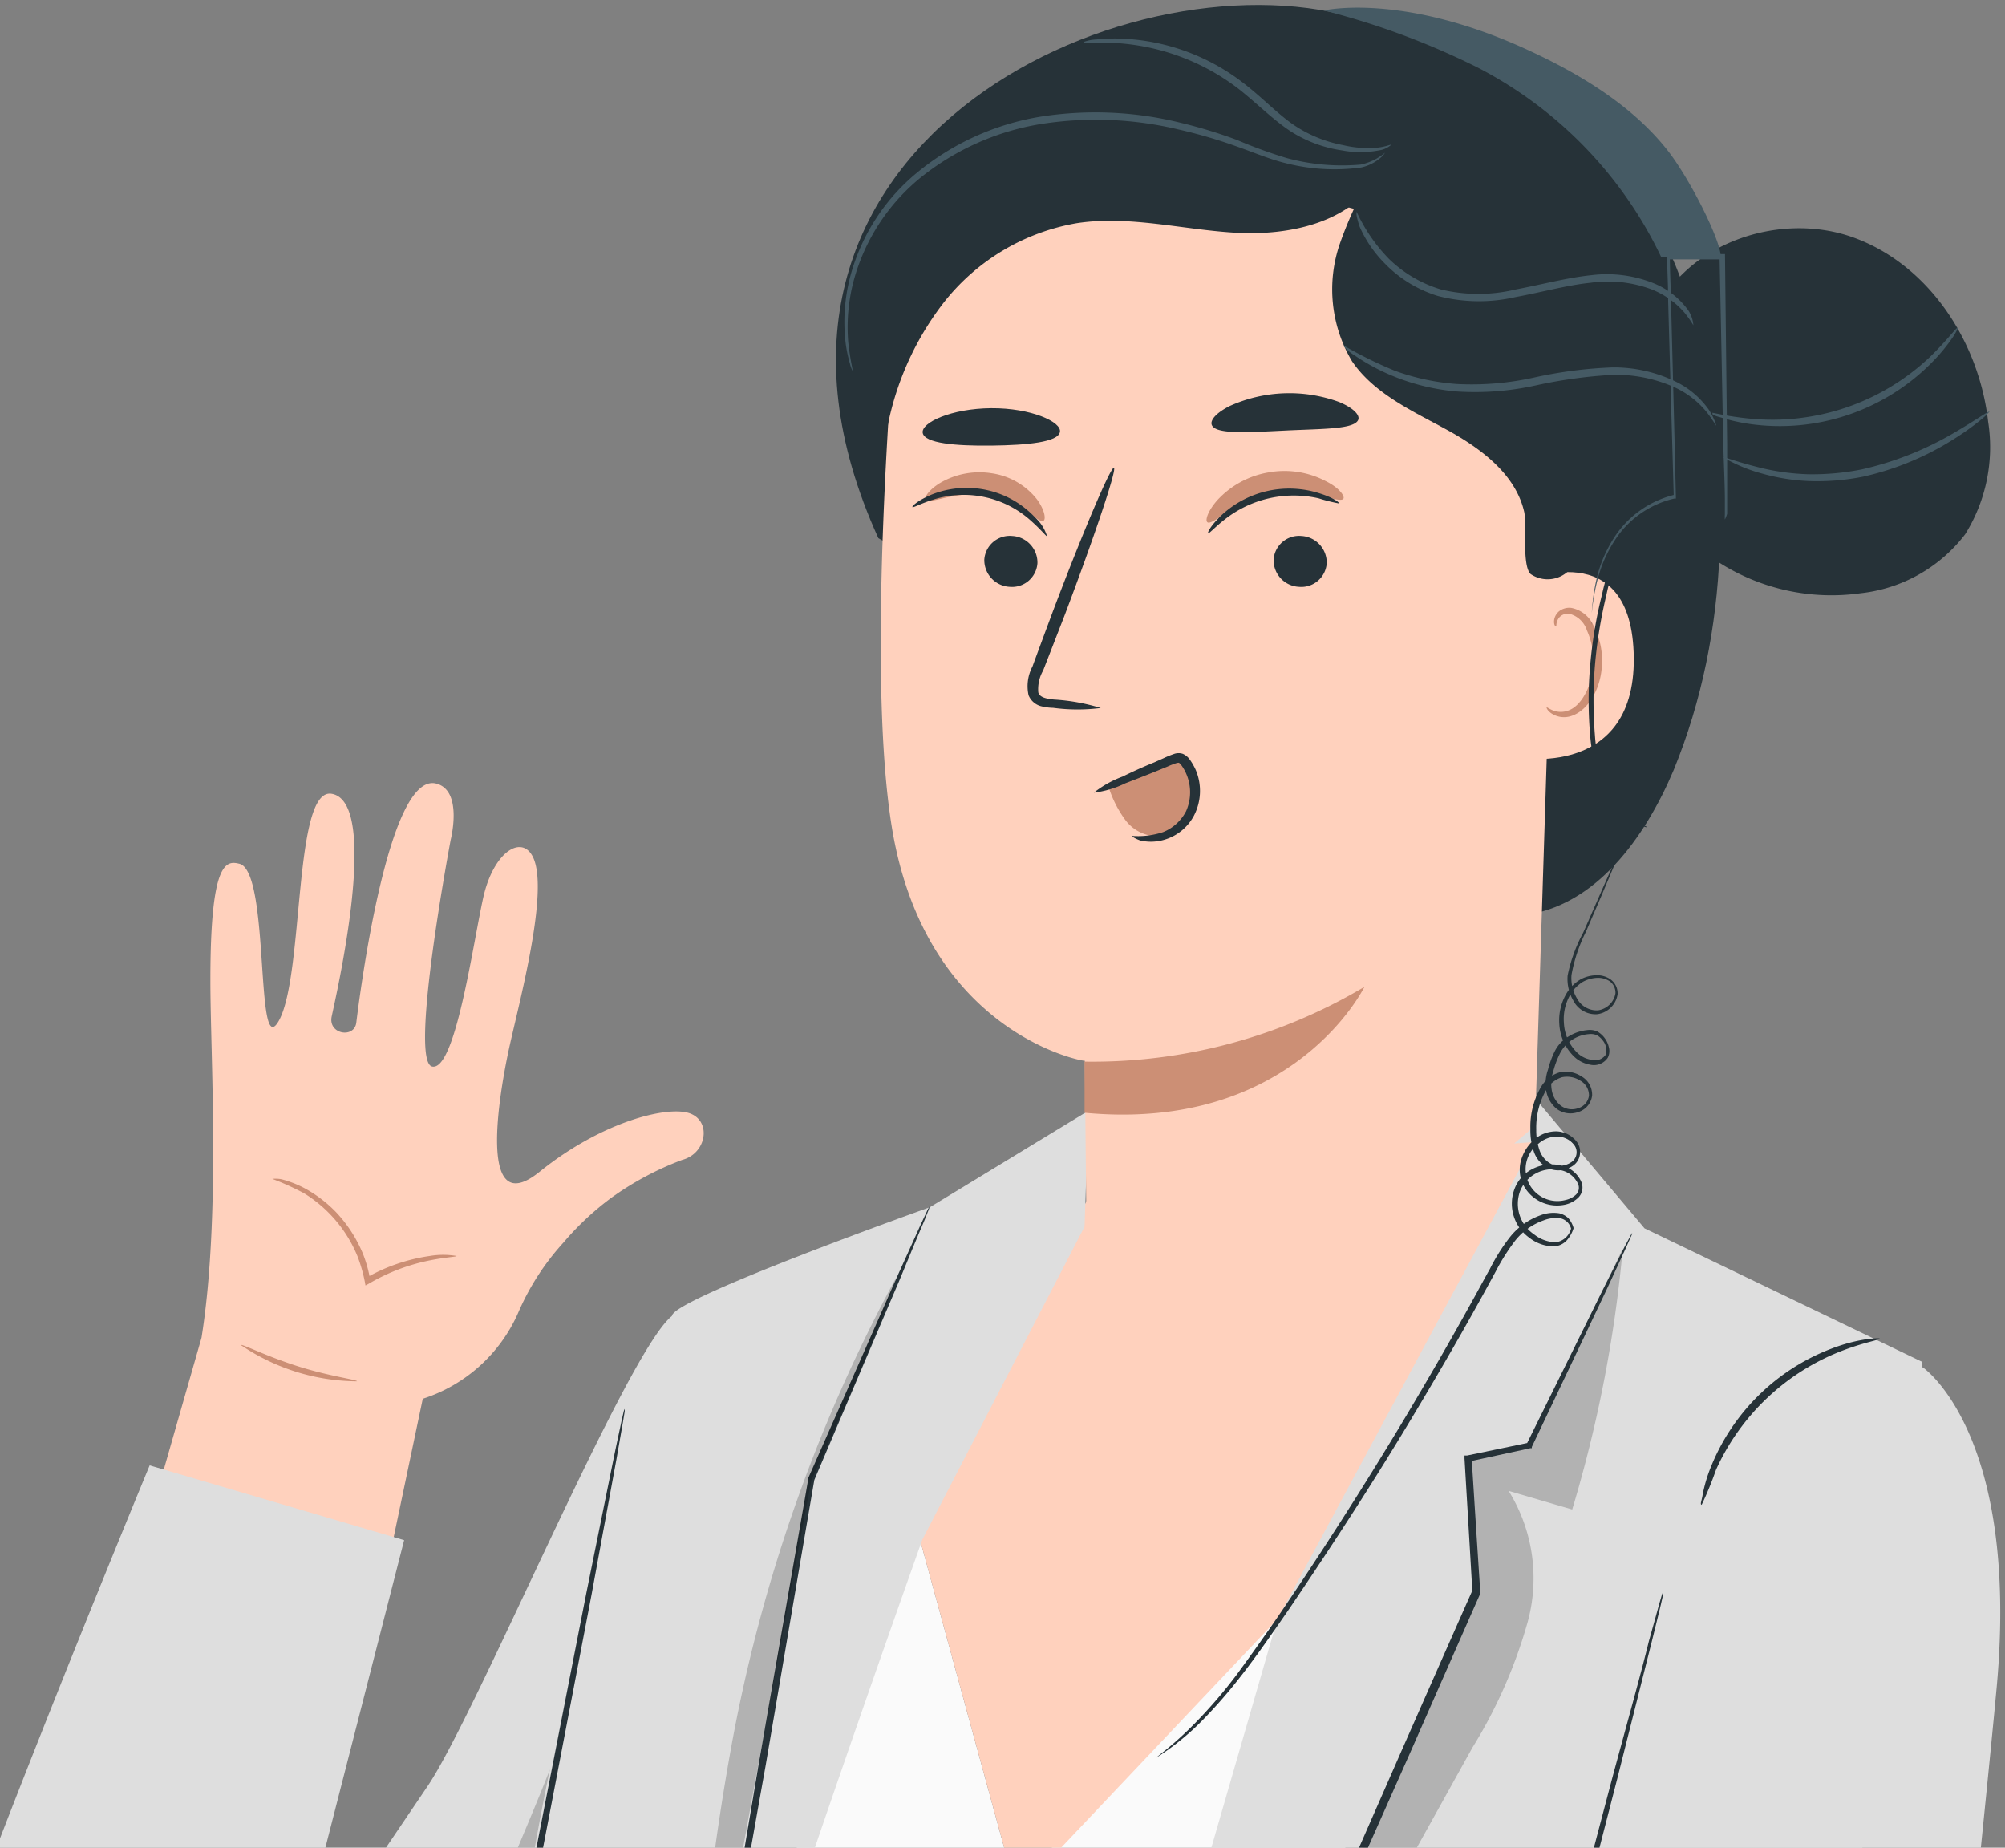 <svg xmlns="http://www.w3.org/2000/svg" xmlns:xlink="http://www.w3.org/1999/xlink" width="140" height="129" viewBox="0 0 140 129">
  <rect x="0" y="0" width="140" height="129" fill="#808080" stroke="none"/>
  <defs>
    <clipPath id="clip-path">
      <rect id="Rectangle_15" data-name="Rectangle 15" width="140" height="129" transform="translate(2687 725)" fill="#fff" stroke="#707070" stroke-width="1"/>
    </clipPath>
    <clipPath id="clip-path-2">
      <rect id="Rectangle_14" data-name="Rectangle 14" width="150" height="191" transform="translate(2677 725)" fill="#fff" stroke="#707070" stroke-width="1"/>
    </clipPath>
  </defs>
  <g id="Mask_Group_11" data-name="Mask Group 11" transform="translate(-2687 -725)" clip-path="url(#clip-path)">
    <g id="Mask_Group_10" data-name="Mask Group 10" clip-path="url(#clip-path-2)">
      <g id="Group_146" data-name="Group 146">
        <g id="freepik--character-1--inject-266" transform="translate(2606.73 627.071)">
          <path id="Path_99" data-name="Path 99" d="M273,265.81l-15.67-31.68a116.39,116.39,0,1,0-24,34.13v.06Z" fill="none"/>
          <path id="Path_102" data-name="Path 102" d="M144.45,205.2l6.83,25,24.95-33.69-5.88,88.34H134.73l-10.38.5s1.54-13.92,2.17-21.79A87.74,87.74,0,0,1,129.68,245C135,227.7,144.45,205.2,144.45,205.2Z" fill="#fafafa"/>
          <path id="Path_103" data-name="Path 103" d="M152.49,244.3c.09.11-3.94,3.35-9,7.24s-9.21,6.94-9.3,6.83,3.93-3.36,9-7.24S152.4,244.18,152.49,244.3Z" fill="#263238"/>
          <path id="Path_104" data-name="Path 104" d="M214.5,193.02l-19.4-9.33-7.61-9.04-10.76,11.18L148.19,284.6h48.94l6.27-16.95,11.1-65.44Z" fill="#dedede"/>
          <path id="Path_105" data-name="Path 105" d="M127.2,286l-1.31-21L185,255s10.1-48.78,16.32-56.77c5.75-7.38,13.23-4.82,13.23-4.82s6.75,4.62,5.14,22.31c-.85,9.27-4.24,41.39-5.46,53a18.59,18.59,0,0,1-2.7,7.83h0a18.54,18.54,0,0,1-15.73,8.74Z" fill="#dedede"/>
          <path id="Path_106" data-name="Path 106" d="M194.66,267.23c-.09,0-.17-.93-.6-2.36a14.09,14.09,0,0,0-7.29-8.65c-1.34-.67-2.26-.9-2.23-1a6.46,6.46,0,0,1,2.38.66,12.91,12.91,0,0,1,7.49,8.88A6.56,6.56,0,0,1,194.66,267.23Z" fill="#263238"/>
          <g id="Group_134" data-name="Group 134" opacity="0.2">
            <path id="Path_107" data-name="Path 107" d="M193.58,185.11a91.75,91.75,0,0,1-3.53,18.21l-4.44-1.3a11.56,11.56,0,0,1,1.32,9.19,34.22,34.22,0,0,1-3.84,8.72q-11,19.81-22.06,39.64l22.24-50.5-.58-9.34,4.28-.91Z"/>
          </g>
          <g id="Group_135" data-name="Group 135" opacity="0.2">
            <path id="Path_108" data-name="Path 108" d="M184.81,254.47a11.81,11.81,0,0,1,12.09,8.75,3,3,0,0,1,0,1.9,1.28,1.28,0,0,1-1.55.79,2,2,0,0,1-.86-1.15,18,18,0,0,0-10.28-9.57"/>
          </g>
          <path id="Path_109" data-name="Path 109" d="M161.19,259.09a6.561,6.561,0,0,1,.3-.81l1-2.29,3.59-8.35,12.06-27.49c1.72-3.9,3.38-7.66,4.94-11.18v.11c-.19-3.32-.38-6.44-.55-9.33v-.2h.18l4.29-.89-.14.11,5.33-10.79,1.49-2.95.41-.76a1.881,1.881,0,0,1,.15-.26.83.83,0,0,1-.1.28l-.35.79c-.34.73-.8,1.74-1.39,3l-5.17,10.87v.09h-.1l-4.28.93.18-.23q.27,4.335.6,9.33v.12c-1.56,3.53-3.21,7.29-4.93,11.19l-12.19,27.43c-1.57,3.46-2.84,6.28-3.75,8.29l-1,2.24A6.218,6.218,0,0,1,161.19,259.09Z" fill="#263238"/>
          <path id="Path_110" data-name="Path 110" d="M127.15,285.34a2.488,2.488,0,0,1-.05-.35,4.845,4.845,0,0,0-.08-1c-.07-.94-.17-2.26-.29-4-.23-3.45-.56-8.4-1-14.49v-.17h.16l42.77-7.86,15.77-2.86-.2.19c3.47-13.17,6.47-24.6,8.63-32.78,1.08-4,2-7.27,2.55-9.53.31-1.09.54-1.94.71-2.55l.19-.66.08-.21a.67.67,0,0,1,0,.23l-.15.66c-.15.62-.36,1.48-.63,2.57l-2.41,9.57c-2.11,8.19-5.06,19.64-8.45,32.82v.16h-.16L168.78,258,126,265.7l.16-.2c.33,6.1.6,11.05.79,14.51.08,1.69.14,3,.18,3.95v1A1.88,1.88,0,0,1,127.15,285.34Z" fill="#263238"/>
          <path id="Path_111" data-name="Path 111" d="M211.52,191.39c0,.09-1,.24-2.5.8a15.94,15.94,0,0,0-8.93,8.36,23.541,23.541,0,0,1-1,2.44c-.13-.03,0-.25.07-.71a10.3,10.3,0,0,1,.55-1.87,14.72,14.72,0,0,1,9.15-8.57,11,11,0,0,1,1.9-.43C211.26,191.36,211.51,191.35,211.52,191.39Z" fill="#263238"/>
          <path id="Path_112" data-name="Path 112" d="M99.76,169.16c1.75-3.23,1-16.27,3.67-15.81,3.45.59.26,14.3,0,15.55s1.59,1.55,1.72.42c.2-1.63,2.2-17.58,5.59-16.68,1.88.49,1,3.92,1,3.92s-2.92,15.46-1.3,15.83,2.85-8.54,3.57-11.78,2.72-4.45,3.49-2.81c1.12,2.4-1,10.19-1.68,13.31s-2.26,12.17,2.13,8.63,9-4.64,10.51-4.07,1.13,2.8-.55,3.24a21.23,21.23,0,0,0-5,2.68,20,20,0,0,0-3.32,3.12,17.53,17.53,0,0,0-3.14,4.88,10.94,10.94,0,0,1-6.66,6h0l-2.56,12.18-16.58-3.55,3.69-12.89c1.35-8.47.61-19.85.62-25,0-8.26,1.09-8.32,2-8.1C99.17,158.66,98.05,172.31,99.76,169.16Z" fill="#ffd1bd"/>
          <path id="Path_113" data-name="Path 113" d="M99.29,180.24a19.38,19.38,0,0,1,2.21,1,9.32,9.32,0,0,1,3.74,4.42,10.631,10.631,0,0,1,.5,1.74l.05.28.24-.13a13.7,13.7,0,0,1,4.29-1.63c1.13-.22,1.83-.24,1.83-.3a5.55,5.55,0,0,0-1.87,0,12.57,12.57,0,0,0-4.45,1.53l.29.15a9,9,0,0,0-.51-1.84,9.63,9.63,0,0,0-1.82-2.84,9.07,9.07,0,0,0-2.16-1.68,7.389,7.389,0,0,0-1.68-.67A2,2,0,0,0,99.29,180.24Z" fill="#cc8f75"/>
          <path id="Path_114" data-name="Path 114" d="M97.09,191.84a14.58,14.58,0,0,0,8.11,2.53c0-.12-1.89-.34-4.13-1.05S97.14,191.73,97.09,191.84Z" fill="#cc8f75"/>
          <path id="Path_115" data-name="Path 115" d="M157.11,179.84,144.45,205.2l6.83,24.99,18.19-19.22,17.93-33.31Z" fill="#ffd1bd"/>
          <path id="Path_116" data-name="Path 116" d="M145.19,182.22s-18,6.4-18,7.59h0c-3.18,2.49-13.77,28.1-17.14,32.94L100.41,237h0l8.08-31.54-17.77-5.22S75.54,236.86,73.7,245a30,30,0,0,0,.3,14.65l.1-.08a16.85,16.85,0,0,0,6.66,8.95c7.53,4.83,14.57,5.74,21.77.42,4.08-3,8.74-6.65,13-10.05l1.12,26.48h9.81c0-1.49-.3-19.63-.3-19.63a101.469,101.469,0,0,0,3-13.09c.89-6.24,15.51-47.22,15.51-47.22L156,183.57l.27-8.09Z" fill="#dedede"/>
          <path id="Path_117" data-name="Path 117" d="M116.44,285.14a5.289,5.289,0,0,1-.08-.82q-.06-.88-.15-2.37c-.11-2.12-.26-5.1-.45-8.78-.34-7.49-.8-17.8-1.32-29.36v-.06c.21-1.09.44-2.26.67-3.44,2.37-12.14,4.53-23.14,6.1-31.15l1.91-9.42c.22-1.08.41-1.93.54-2.56l.15-.66a1.221,1.221,0,0,1,.07-.22.58.58,0,0,1,0,.23l-.11.67-.45,2.58-1.74,9.46c-1.53,8-3.63,19-6,31.18-.22,1.17-.45,2.34-.66,3.43v-.06c.46,11.56.87,21.88,1.16,29.36.12,3.69.22,6.67.29,8.79,0,1,0,1.79.06,2.38a5.131,5.131,0,0,1,.01.82Z" fill="#263238"/>
          <path id="Path_118" data-name="Path 118" d="M126.51,261.64a4.35,4.35,0,0,1,.09-.83c.09-.58.2-1.37.35-2.36.35-2.1.83-5,1.42-8.68,1.25-7.36,3-17.44,4.86-28.59,1.27-7.29,2.46-14.13,3.48-20v-.06c2.5-5.66,4.59-10.39,6.07-13.76.73-1.62,1.32-2.91,1.74-3.85l.47-1a1.57,1.57,0,0,1,.19-.34,1.65,1.65,0,0,1-.12.36c-.11.28-.24.62-.41,1-.4.94-.94,2.25-1.62,3.89-1.45,3.39-3.48,8.15-5.9,13.84h0c-1,5.83-2.16,12.68-3.41,20-2,11.14-3.72,21.21-5,28.57-.66,3.61-1.19,6.55-1.58,8.64l-.45,2.35a6.11,6.11,0,0,1-.18.82Z" fill="#263238"/>
          <path id="Path_119" data-name="Path 119" d="M92,258.7c-.07-.05.7-1.15,1.78-3A54,54,0,0,0,97.4,248a65.169,65.169,0,0,0,2.48-8c.5-2.11.73-3.43.81-3.42a3,3,0,0,1,0,.95c-.06.61-.19,1.48-.4,2.55a49.759,49.759,0,0,1-2.35,8.19,44.429,44.429,0,0,1-3.78,7.64c-.59.93-1.09,1.65-1.47,2.13A2.206,2.206,0,0,1,92,258.7Z" fill="#263238"/>
          <g id="Group_136" data-name="Group 136" opacity="0.2">
            <path id="Path_120" data-name="Path 120" d="M93.37,257.24a1.1,1.1,0,0,0-.76,1.55,1.64,1.64,0,0,0,1.72.78,3.44,3.44,0,0,0,1.75-.95,11.9,11.9,0,0,0,3-5.34c1.53-4.82,1.6-10,1.66-15A61.32,61.32,0,0,1,93.41,257"/>
          </g>
          <g id="Group_137" data-name="Group 137" opacity="0.2">
            <path id="Path_121" data-name="Path 121" d="M115.23,259.59a26.58,26.58,0,0,1-3.63-16.2c.54-7.7,4.28-14.74,7.07-21.93-1.6,7.56-2.52,15.07-4,22.34,0,0,.77,10.81.79,15.6"/>
          </g>
          <g id="Group_138" data-name="Group 138" opacity="0.2">
            <path id="Path_122" data-name="Path 122" d="M127.65,254.77c.78-11.52,1.57-23.06,3.6-34.42a110,110,0,0,1,11.6-33.23c-1.45,4.56-5.92,14.14-5.92,14.14s-6.45,34-9.25,51.16"/>
          </g>
          <path id="Path_123" data-name="Path 123" d="M126.2,268l1.61,17.86h-8.43l-7.46-.12a52.062,52.062,0,0,1-8.56.22.9.9,0,0,1-.4-.08,6.739,6.739,0,0,1-1.3-.32h0c-.76-.28-1.54-.77-1.42-1.61.37-2.56,1.89-2.77,1.89-2.77h.76l.06-.22a20.156,20.156,0,0,1-2.64-.09c-.24,0-.38-.05-.4-.09s-3-.35-2.76-1.93C97.48,276.21,99,276,99,276l2.46-.16a21.48,21.48,0,0,1-2.73-.09c-.24,0-.38-.05-.4-.09s-3-.35-2.76-1.93c.37-2.56,1.89-2.77,1.89-2.77l2-.14a15.951,15.951,0,0,1-2.22-.08c-.24,0-.38-.05-.4-.09s-3-.35-2.76-1.93C94.49,266.15,96,266,96,266s4.7-.34,7.93-.47c0,0,3.67-3.3,5.11-3.15,2.16.23,14.7,4.86,14.7,4.86Z" fill="#ffd1bd"/>
          <path id="Path_124" data-name="Path 124" d="M110.38,280.63a16.73,16.73,0,0,1-4.18.4,16.811,16.811,0,0,1-4.14-.13,16.83,16.83,0,0,1,4.18-.41A15.939,15.939,0,0,1,110.38,280.63Z" fill="#cc8f75"/>
          <path id="Path_125" data-name="Path 125" d="M110.4,275.56a32.668,32.668,0,0,1-5.94.49,33.571,33.571,0,0,1-6-.06,32.191,32.191,0,0,1,5.94-.48,33.06,33.06,0,0,1,6,.05Z" fill="#cc8f75"/>
          <g id="Group_139" data-name="Group 139" opacity="0.78">
            <path id="Path_126" data-name="Path 126" d="M110,270.42a33.577,33.577,0,0,1-6,.48,32.571,32.571,0,0,1-6-.06,33.528,33.528,0,0,1,5.94-.48,32.649,32.649,0,0,1,6.06.06Z" fill="#cc8f75"/>
          </g>
          <path id="Path_127" data-name="Path 127" d="M102.6,265.58a8.42,8.42,0,0,0,1.89.15l4.57.15,4.57.17a9.341,9.341,0,0,0,1.9,0,7.659,7.659,0,0,0-1.88-.3c-1.17-.11-2.79-.23-4.58-.29s-3.4-.06-4.58,0A8,8,0,0,0,102.6,265.58Z" fill="#cc8f75"/>
          <path id="Path_128" data-name="Path 128" d="M195.68,120.11c2.12-5.15,8.82-7.5,14.06-5.58s8.72,7.28,9.35,12.82a11.49,11.49,0,0,1-1.6,7.88,10.65,10.65,0,0,1-7.32,4.12,14.6,14.6,0,0,1-15.43-20.23" fill="#263238"/>
          <path id="Path_129" data-name="Path 129" d="M217,120.79a3.75,3.75,0,0,1-.38.69,12.308,12.308,0,0,1-1.34,1.64,14.92,14.92,0,0,1-12.84,4.41,13.1,13.1,0,0,1-2.07-.47,2.14,2.14,0,0,1-.72-.31c0-.09,1.08.25,2.83.41a16,16,0,0,0,12.54-4.3C216.27,121.65,216.9,120.74,217,120.79Z" fill="#455a64"/>
          <path id="Path_130" data-name="Path 130" d="M219.19,126.67a4.41,4.41,0,0,1-.57.54,17.71,17.71,0,0,1-1.74,1.26,20,20,0,0,1-6.52,2.74,16.18,16.18,0,0,1-3.91.3,14.06,14.06,0,0,1-3.15-.52,10.84,10.84,0,0,1-2-.75c-.45-.22-.7-.36-.68-.39s1.06.38,2.79.79a16.15,16.15,0,0,0,3.08.4,17.61,17.61,0,0,0,3.79-.34,22.48,22.48,0,0,0,6.43-2.55C218.24,127.26,219.14,126.6,219.19,126.67Z" fill="#455a64"/>
          <path id="Path_131" data-name="Path 131" d="M141.6,135.5c-12.38-27.23,17.07-40.9,33.13-36.37,15.1,4.27,21.54,11.78,24,21.88s2.37,21-1.59,30.67c-2,4.74-5.47,9.57-10.57,10.16" fill="#263238"/>
          <path id="Path_132" data-name="Path 132" d="M156.39,202.79c-.22-13-.37-30.88-.37-30.8s-11.18-1.86-13.5-16.45c-1.15-7.25-.79-19.15-.18-28.87.56-8.76,6.35-19.49,15.08-18.57l27.23,6.9a5.13,5.13,0,0,1,4.59,5.21h0l-1.78,56.32" fill="#ffd1bd"/>
          <path id="Path_133" data-name="Path 133" d="M149,137a1.87,1.87,0,0,0,1.77,1.9,1.78,1.78,0,0,0,1.94-1.65,1.86,1.86,0,0,0-1.77-1.9A1.78,1.78,0,0,0,149,137Z" fill="#263238"/>
          <path id="Path_134" data-name="Path 134" d="M169.2,137a1.86,1.86,0,0,0,1.77,1.9,1.78,1.78,0,0,0,1.94-1.65,1.87,1.87,0,0,0-1.77-1.9A1.78,1.78,0,0,0,169.2,137Z" fill="#263238"/>
          <path id="Path_135" data-name="Path 135" d="M157.13,147.36a13.89,13.89,0,0,0-3.27-.59c-.52-.05-1-.15-1.09-.5a2.62,2.62,0,0,1,.34-1.53l1.52-3.91c2.11-5.58,3.64-10.16,3.42-10.24s-2.12,4.37-4.23,9.94c-.51,1.37-1,2.68-1.46,3.94a2.93,2.93,0,0,0-.27,2,1.3,1.3,0,0,0,.85.76,3.751,3.751,0,0,0,.87.12,12.68,12.68,0,0,0,3.32.01Z" fill="#263238"/>
          <path id="Path_136" data-name="Path 136" d="M156,172.05a37.11,37.11,0,0,0,19.54-5.22S170.59,177,156,175.62Z" fill="#cc8f75"/>
          <path id="Path_137" data-name="Path 137" d="M186.45,138.59c.22-.1,7.81-3.46,7.9,5.27s-8.7,7-8.72,6.78S186.45,138.59,186.45,138.59Z" fill="#ffd1bd"/>
          <path id="Path_138" data-name="Path 138" d="M188.27,147.3a3.31,3.31,0,0,0,.41.22,1.51,1.51,0,0,0,1.14,0c.92-.35,1.68-1.82,1.71-3.39a5.09,5.09,0,0,0-.45-2.18,1.75,1.75,0,0,0-1.16-1.15.77.77,0,0,0-.89.42c-.12.25-.06.42-.11.44s-.19-.15-.12-.51a1,1,0,0,1,.34-.55,1.16,1.16,0,0,1,.84-.23,2.14,2.14,0,0,1,1.6,1.34,5,5,0,0,1,.55,2.43c0,1.76-.92,3.41-2.18,3.79a1.59,1.59,0,0,1-1.39-.22C188.29,147.51,188.24,147.32,188.27,147.3Z" fill="#cc8f75"/>
          <path id="Path_139" data-name="Path 139" d="M157.72,153a7.94,7.94,0,0,0,1.09,2.13,2.83,2.83,0,0,0,2,1.17,2.57,2.57,0,0,0,2.19-1.2,4.15,4.15,0,0,0,.6-2.44c0-.77-.39-1.69-1.15-1.78a1.89,1.89,0,0,0-.93.21l-4,1.62" fill="#cc8f75"/>
          <path id="Path_140" data-name="Path 140" d="M159.32,156.29a5.55,5.55,0,0,0,2.15-.26,3.09,3.09,0,0,0,1.62-1.47,3.24,3.24,0,0,0,0-2.63,3,3,0,0,0-.35-.6c-.16-.17-.13-.16-.3-.13a5.607,5.607,0,0,0-.65.25l-.66.27c-.86.35-1.64.65-2.29.9a6.88,6.88,0,0,1-2.19.65,7.3,7.3,0,0,1,2-1.12c.63-.31,1.39-.66,2.23-1l.65-.29a7,7,0,0,1,.74-.3.92.92,0,0,1,.59,0,1.2,1.2,0,0,1,.45.35,4.2,4.2,0,0,1,.45.77,3.74,3.74,0,0,1-.13,3.21,3.42,3.42,0,0,1-2,1.65,3.29,3.29,0,0,1-1.74.07C159.5,156.47,159.31,156.33,159.32,156.29Z" fill="#263238"/>
          <path id="Path_142" data-name="Path 142" d="M200.71,134.2a2,2,0,0,1,0-.35v-1c0-.92-.06-2.21-.11-3.82-.06-3.29-.15-7.86-.26-13.15l.16.16h-3.8l.17-.17c0,1,.06,2.05.08,3.12.13,5,.25,9.71.34,13.64v.11h-.12a6.78,6.78,0,0,0-3.83,2.46,9.15,9.15,0,0,0-1.53,3.24,14.281,14.281,0,0,0-.39,2.29v.82a.58.58,0,0,1,0-.21v-.62a13.219,13.219,0,0,1,.32-2.32,9,9,0,0,1,1.51-3.33,7,7,0,0,1,4-2.61l-.11.14c-.11-3.92-.25-8.6-.39-13.63,0-1.07-.06-2.13-.08-3.13v-.17h4.05v.16c.06,5.28.11,9.86.15,13.15v4.82a2.452,2.452,0,0,1-.16.4Z" fill="#455a64"/>
          <path id="Path_143" data-name="Path 143" d="M196.25,115.85a28.83,28.83,0,0,0-12.77-13.19,53.539,53.539,0,0,0-10.77-4s5.25-1.24,13.74,2.53c3.85,1.72,7.74,4,10.31,7.3,1.63,2.13,3.67,6.28,3.66,7.35Z" fill="#455a64"/>
          <path id="Path_144" data-name="Path 144" d="M195.29,155.69a.72.72,0,0,1-.26-.07,4.439,4.439,0,0,1-.67-.35,5.92,5.92,0,0,1-1.89-2,9.84,9.84,0,0,1-1.16-3.93,27.909,27.909,0,0,1,0-5,30.631,30.631,0,0,1,.83-4.94,13.94,13.94,0,0,1,1.44-3.84,5.93,5.93,0,0,1,1.9-2,3.489,3.489,0,0,1,.67-.34.72.72,0,0,1,.26-.07,6.116,6.116,0,0,0-.86.52,6.26,6.26,0,0,0-1.77,2,14.659,14.659,0,0,0-1.34,3.79,32.768,32.768,0,0,0-.8,4.9,30.372,30.372,0,0,0,0,4.95,9.89,9.89,0,0,0,1.06,3.85,6.07,6.07,0,0,0,1.76,2C195,155.54,195.3,155.66,195.29,155.69Z" fill="#263238"/>
          <path id="Path_147" data-name="Path 147" d="M174.07,132.75c-.24.37-2.34-.77-4.94-.31s-4.21,2.22-4.55,1.95c-.17-.11,0-.76.7-1.55a6.28,6.28,0,0,1,3.58-1.93,6.21,6.21,0,0,1,4,.62C173.81,132,174.19,132.59,174.07,132.75Z" fill="#cc8f75"/>
          <path id="Path_148" data-name="Path 148" d="M173.77,133.08a11.8,11.8,0,0,1-1.43-.36,7.8,7.8,0,0,0-6.57,1.49c-.71.56-1.08,1-1.14.94s.22-.56.9-1.22a6.94,6.94,0,0,1,6.9-1.55C173.33,132.66,173.8,133,173.77,133.08Z" fill="#263238"/>
          <path id="Path_149" data-name="Path 149" d="M175.12,127.21c-.22.7-2.45.65-5.1.78s-4.89.28-5.14-.4c-.12-.34.34-.85,1.25-1.31a10.13,10.13,0,0,1,7.65-.28C174.72,126.39,175.21,126.87,175.12,127.21Z" fill="#263238"/>
          <path id="Path_150" data-name="Path 150" d="M153.13,134.29c-.2.11-.59-.26-1.23-.7a6.3,6.3,0,0,0-2.65-1.07c-2.26-.37-4.08.67-4.34.3-.12-.15.19-.67,1-1.17a5.43,5.43,0,0,1,3.59-.68,4.91,4.91,0,0,1,3.19,1.84C153.25,133.59,153.3,134.2,153.13,134.29Z" fill="#cc8f75"/>
          <path id="Path_151" data-name="Path 151" d="M153.38,135.37c-.07,0-.41-.45-1.12-1.08a7,7,0,0,0-6.82-1.48c-.9.28-1.42.59-1.46.52s.41-.48,1.34-.87a6.61,6.61,0,0,1,3.84-.32,6.52,6.52,0,0,1,3.36,1.89A2.93,2.93,0,0,1,153.38,135.37Z" fill="#263238"/>
          <path id="Path_152" data-name="Path 152" d="M154.28,128.09c-.13.71-2.26.92-4.78.95s-4.66-.16-4.8-.88,2-1.71,4.78-1.73S154.42,127.39,154.28,128.09Z" fill="#263238"/>
          <path id="Path_153" data-name="Path 153" d="M177.83,107.4a28.83,28.83,0,0,0-4,7.53,9.79,9.79,0,0,0,.85,8.23c1.54,2.25,4.17,3.44,6.57,4.75s4.85,3.11,5.45,5.77c.18.83-.17,3.75.45,4.33a2.111,2.111,0,0,0,3-.67c.63-.97,1.08-4.18,1.1-5.35l.15-10.9c0-3.08,0-6.27-1.33-9-1.87-3.88-5.73-5.12-11.37-4.84" fill="#263238"/>
          <path id="Path_154" data-name="Path 154" d="M142,129.28a20.55,20.55,0,0,1,4.14-10.19,15.07,15.07,0,0,1,9.32-5.58c3.68-.56,7.4.46,11.12.67s7.94-.7,9.88-3.87c.61-1,.89-2.38.12-3.24a3.34,3.34,0,0,0-1.09-.72,28,28,0,0,0-15.9-2.57,21.93,21.93,0,0,0-13.93,7.79A18.1,18.1,0,0,0,142.14,127" fill="#263238"/>
          <path id="Path_155" data-name="Path 155" d="M139.79,123.8a1.889,1.889,0,0,1-.17-.47,9.57,9.57,0,0,1-.3-1.42,12.5,12.5,0,0,1,.5-5.3,14.09,14.09,0,0,1,4.39-6.55,18.18,18.18,0,0,1,8.8-4,24.71,24.71,0,0,1,9.66.43,33.813,33.813,0,0,1,4,1.22,32.691,32.691,0,0,0,3.43,1.25,14.75,14.75,0,0,0,5.18.46,3.85,3.85,0,0,0,1.7-.83,1.61,1.61,0,0,1-.34.38,3.11,3.11,0,0,1-1.31.65,13.77,13.77,0,0,1-5.33-.31c-1.1-.27-2.24-.76-3.47-1.19a34.571,34.571,0,0,0-4-1.16,24.77,24.77,0,0,0-9.47-.39,18,18,0,0,0-8.57,3.81,14,14,0,0,0-4.35,6.29,12.64,12.64,0,0,0-.64,5.16C139.64,123.12,139.84,123.79,139.79,123.8Z" fill="#455a64"/>
          <path id="Path_156" data-name="Path 156" d="M155.93,100.86a3,3,0,0,1,.92-.18,12.53,12.53,0,0,1,2.55,0,14.85,14.85,0,0,1,7.76,3.1c1.29,1,2.37,2.15,3.52,2.92a9.19,9.19,0,0,0,3.37,1.36,7.45,7.45,0,0,0,2.46.17c.58-.07.87-.23.9-.19a1.64,1.64,0,0,1-.86.39,6.85,6.85,0,0,1-2.57,0,9.07,9.07,0,0,1-3.57-1.32c-1.21-.79-2.32-1.91-3.57-2.91a15.58,15.58,0,0,0-7.48-3.15C157.26,100.76,155.94,101,155.93,100.86Z" fill="#455a64"/>
          <path id="Path_157" data-name="Path 157" d="M200.09,127.64a10.881,10.881,0,0,0-.62-.9,6.22,6.22,0,0,0-2.32-1.79,10,10,0,0,0-4.26-.85,33.681,33.681,0,0,0-5.39.74,19.67,19.67,0,0,1-5.53.42,15.11,15.11,0,0,1-4.4-1.06,14.351,14.351,0,0,1-2.69-1.44A3.509,3.509,0,0,1,174,122a28.811,28.811,0,0,0,3.68,1.82,16.05,16.05,0,0,0,4.31.92,20.06,20.06,0,0,0,5.39-.45,30.632,30.632,0,0,1,5.48-.71,9.89,9.89,0,0,1,4.43,1,6.07,6.07,0,0,1,2.33,2,4.759,4.759,0,0,1,.38.74C200.08,127.54,200.11,127.64,200.09,127.64Z" fill="#455a64"/>
          <path id="Path_158" data-name="Path 158" d="M198.51,120.64a7.352,7.352,0,0,0-.62-.88,5.86,5.86,0,0,0-2.33-1.64,8.68,8.68,0,0,0-4.22-.45c-1.61.16-3.36.65-5.25,1a11.41,11.41,0,0,1-5.43-.08,8.75,8.75,0,0,1-3.78-2.35,8.421,8.421,0,0,1-1.67-2.48A5.769,5.769,0,0,1,175,113a.75.75,0,0,1,0-.28,11.68,11.68,0,0,0,2.24,3.27,8.83,8.83,0,0,0,3.65,2.15,11.14,11.14,0,0,0,5.21,0c1.85-.35,3.62-.83,5.3-1a8.75,8.75,0,0,1,4.4.59,5.55,5.55,0,0,1,2.35,1.86,2.18,2.18,0,0,1,.36,1.05Z" fill="#455a64"/>
          <path id="Path_159" data-name="Path 159" d="M161,220.65l.19-.16.55-.44a24.448,24.448,0,0,0,2-1.84,34.29,34.29,0,0,0,2.87-3.34c1-1.36,2.17-3,3.4-4.82,2.46-3.64,5.34-8.08,8.4-13.19,1.53-2.56,3.11-5.29,4.7-8.17.4-.72.79-1.45,1.2-2.18a13.23,13.23,0,0,1,1.37-2.18,4.75,4.75,0,0,1,2.12-1.54,2.57,2.57,0,0,1,1.35-.15,1.4,1.4,0,0,1,.64.35,1.76,1.76,0,0,1,.35.66h0v.05a2.29,2.29,0,0,1-.47.83,1.33,1.33,0,0,1-.88.42,2.81,2.81,0,0,1-1.73-.6A2.93,2.93,0,0,1,186,181a2.56,2.56,0,0,1,1.27-1.45,2.88,2.88,0,0,1,1.89-.27,2,2,0,0,1,1.54,1.2,1,1,0,0,1-.22,1.06,1.91,1.91,0,0,1-.9.49,2.65,2.65,0,0,1-2.93-1.34,2.39,2.39,0,0,1-.18-1.72,3,3,0,0,1,.9-1.45,2.33,2.33,0,0,1,1.55-.6,1.84,1.84,0,0,1,1.48.77,1.2,1.2,0,0,1,.18.89,1.14,1.14,0,0,1-.49.75,1.77,1.77,0,0,1-1.62.2,2,2,0,0,1-1.1-1.2,4.591,4.591,0,0,1-.24-1.59,5.5,5.5,0,0,1,.79-3,2.23,2.23,0,0,1,1.25-.94,2,2,0,0,1,1.51.27,1.48,1.48,0,0,1,.76,1.35,1.38,1.38,0,0,1-1,1.16,1.61,1.61,0,0,1-1.47-.23,2.1,2.1,0,0,1-.74-1.29,2.94,2.94,0,0,1,.13-1.45,6.36,6.36,0,0,1,.49-1.32,2.51,2.51,0,0,1,.95-1,3,3,0,0,1,1.29-.44,1.32,1.32,0,0,1,.7.09,1.62,1.62,0,0,1,.53.47,1.69,1.69,0,0,1,.29.64,1,1,0,0,1-.08.73,1.16,1.16,0,0,1-1.24.48,2.13,2.13,0,0,1-1.14-.59,3.42,3.42,0,0,1-1-2.25,3.68,3.68,0,0,1,.61-2.3,2.81,2.81,0,0,1,.85-.8,2.38,2.38,0,0,1,1.09-.3,1.61,1.61,0,0,1,1.07.32,1.21,1.21,0,0,1,.45,1,1.65,1.65,0,0,1-1.44,1.4,1.74,1.74,0,0,1-1.64-.93,3,3,0,0,1-.41-1.77,10.85,10.85,0,0,1,1.09-3l1.09-2.48c.65-1.48,1.17-2.63,1.52-3.42l.4-.89a3.192,3.192,0,0,1,.15-.3,2.381,2.381,0,0,1-.12.31l-.37.9-1.46,3.45L191,163a11.07,11.07,0,0,0-1,3,2.77,2.77,0,0,0,.39,1.65,1.56,1.56,0,0,0,1.45.82,1.44,1.44,0,0,0,1.23-1.19,1,1,0,0,0-.37-.82,1.48,1.48,0,0,0-.91-.26,2.26,2.26,0,0,0-1,.28,2.67,2.67,0,0,0-.77.73,3.38,3.38,0,0,0-.55,2.13,3.12,3.12,0,0,0,.91,2.07,1.82,1.82,0,0,0,1,.51.91.91,0,0,0,1-.34,1.06,1.06,0,0,0-.19-1,1.29,1.29,0,0,0-.43-.38,1.11,1.11,0,0,0-.56-.07,2.47,2.47,0,0,0-2,1.34,6.21,6.21,0,0,0-.47,1.25,2.68,2.68,0,0,0-.11,1.31,1.74,1.74,0,0,0,.63,1.09,1.29,1.29,0,0,0,1.19.19,1.06,1.06,0,0,0,.78-.89,1.18,1.18,0,0,0-.62-1.05,1.72,1.72,0,0,0-1.27-.23,2,2,0,0,0-1.06.82,5.3,5.3,0,0,0-.73,2.82,4.18,4.18,0,0,0,.23,1.46,1.7,1.7,0,0,0,.9,1,1.47,1.47,0,0,0,1.32-.17.84.84,0,0,0,.22-1.17,1.51,1.51,0,0,0-1.21-.62,2,2,0,0,0-1.33.52,2.22,2.22,0,0,0,1.92,3.91,1.51,1.51,0,0,0,.74-.39.67.67,0,0,0,.14-.7,1.68,1.68,0,0,0-1.29-1,2.43,2.43,0,0,0-2.78,1.5,2.58,2.58,0,0,0,1,3,2.48,2.48,0,0,0,1.52.54,1.28,1.28,0,0,0,1.06-1v.09a1,1,0,0,0-.74-.76,2.31,2.31,0,0,0-1.18.14,4.41,4.41,0,0,0-2,1.43,14.571,14.571,0,0,0-1.34,2.12q-.6,1.11-1.2,2.19c-1.6,2.88-3.19,5.6-4.73,8.16-3.07,5.11-6,9.53-8.46,13.17-1.25,1.81-2.38,3.44-3.45,4.8a34.569,34.569,0,0,1-2.92,3.31A18,18,0,0,1,161,220.65Z" fill="#263238"/>
        </g>
      </g>
    </g>
  </g>
</svg>
